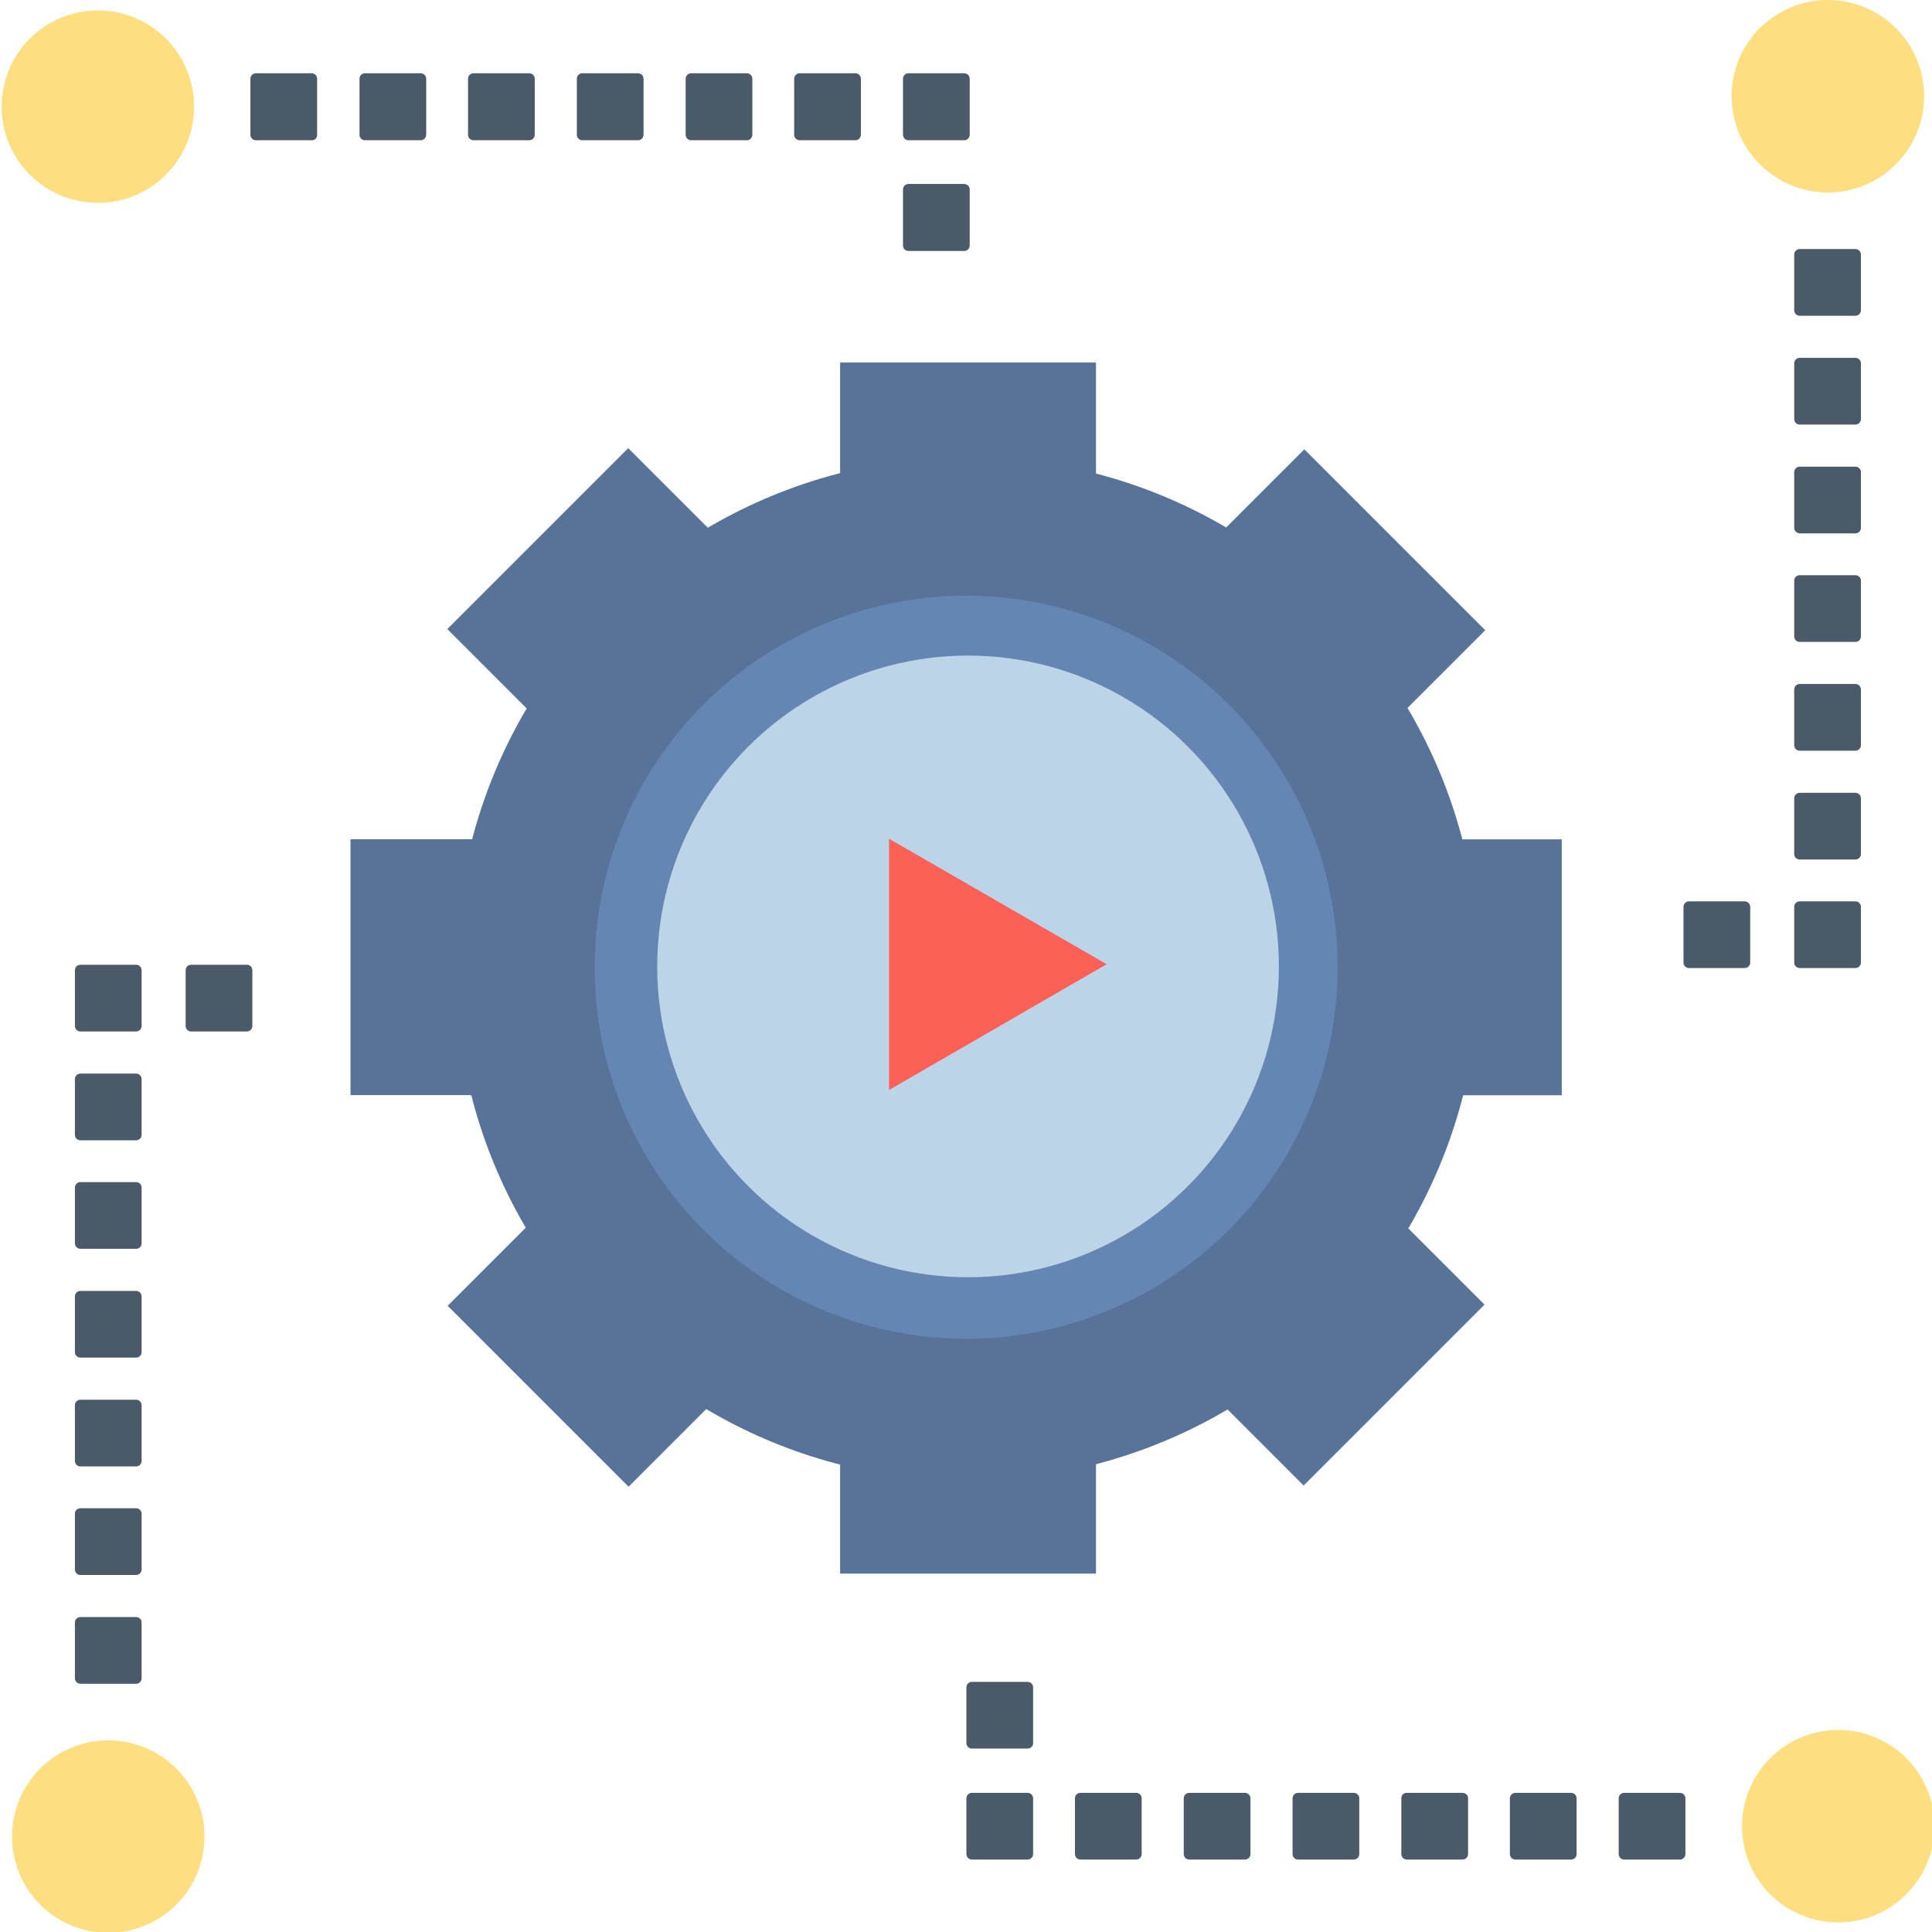 <?xml version="1.0" encoding="utf-8"?>
<!-- Generator: Adobe Illustrator 23.0.2, SVG Export Plug-In . SVG Version: 6.00 Build 0)  -->
<svg version="1.1" id="Layer_1" xmlns="http://www.w3.org/2000/svg" xmlns:xlink="http://www.w3.org/1999/xlink" x="0px" y="0px"
	 viewBox="0 0 706.7 706.7" style="enable-background:new 0 0 706.7 706.7;" xml:space="preserve">
<style type="text/css">
	.st0{fill:#587399;}
	.st1{fill:#6586B2;}
	.st2{fill:#BCD4E8;}
	.st3{fill:#FC6056;}
	.st4{fill:#FEDE80;}
	.st5{fill:#4B5A68;}
</style>
<g>
	<g>
		<rect x="307.3" y="132.6" class="st0" width="93.6" height="58.4"/>
		<rect x="307.3" y="517.2" class="st0" width="93.6" height="58.4"/>
		
			<rect x="495.3" y="324.6" transform="matrix(-1.836970e-16 1 -1 -1.836970e-16 895.878 -188.276)" class="st0" width="93.6" height="58.4"/>
		
			<rect x="110.6" y="324.6" transform="matrix(-1.836970e-16 1 -1 -1.836970e-16 511.211 196.391)" class="st0" width="93.6" height="58.4"/>
		
			<rect x="170.6" y="188.5" transform="matrix(0.707 -0.707 0.707 0.707 -90.263 217.442)" class="st0" width="93.6" height="58.4"/>
		
			<rect x="442.6" y="460.5" transform="matrix(0.707 -0.707 0.707 0.707 -202.929 489.442)" class="st0" width="93.6" height="58.4"/>
		
			<rect x="170.8" y="460.9" transform="matrix(-0.707 -0.707 0.707 -0.707 24.826 990.43)" class="st0" width="93.6" height="58.4"/>
		
			<rect x="442.8" y="188.9" transform="matrix(-0.707 -0.707 0.707 -0.707 681.493 718.43)" class="st0" width="93.6" height="58.4"/>
		<circle class="st0" cx="353.8" cy="354.4" r="187.2"/>
		<circle class="st1" cx="353.4" cy="353.8" r="135.9"/>
		<circle class="st2" cx="354.1" cy="353.5" r="113.7"/>
		<polygon class="st3" points="404.8,352.7 325.2,306.8 325.2,398.7 		"/>
	</g>
	<g>
		<circle class="st4" cx="35.8" cy="39" r="35.2"/>
		<path class="st5" d="M114.1,51.3H93.6c-1.1,0-2-0.9-2-2V28.8c0-1.1,0.9-2,2-2h20.4c1.1,0,2,0.9,2,2v20.4
			C116.1,50.4,115.2,51.3,114.1,51.3z"/>
		<path class="st5" d="M153.9,51.3h-20.4c-1.1,0-2-0.9-2-2V28.8c0-1.1,0.9-2,2-2h20.4c1.1,0,2,0.9,2,2v20.4
			C155.9,50.4,155,51.3,153.9,51.3z"/>
		<path class="st5" d="M193.6,51.3h-20.4c-1.1,0-2-0.9-2-2V28.8c0-1.1,0.9-2,2-2h20.4c1.1,0,2,0.9,2,2v20.4
			C195.6,50.4,194.7,51.3,193.6,51.3z"/>
		<path class="st5" d="M233.4,51.3H213c-1.1,0-2-0.9-2-2V28.8c0-1.1,0.9-2,2-2h20.4c1.1,0,2,0.9,2,2v20.4
			C235.4,50.4,234.5,51.3,233.4,51.3z"/>
		<path class="st5" d="M273.2,51.3h-20.4c-1.1,0-2-0.9-2-2V28.8c0-1.1,0.9-2,2-2h20.4c1.1,0,2,0.9,2,2v20.4
			C275.2,50.4,274.3,51.3,273.2,51.3z"/>
		<path class="st5" d="M312.9,51.3h-20.4c-1.1,0-2-0.9-2-2V28.8c0-1.1,0.9-2,2-2h20.4c1.1,0,2,0.9,2,2v20.4
			C314.9,50.4,314,51.3,312.9,51.3z"/>
		<path class="st5" d="M352.7,51.3h-20.4c-1.1,0-2-0.9-2-2V28.8c0-1.1,0.9-2,2-2h20.4c1.1,0,2,0.9,2,2v20.4
			C354.7,50.4,353.8,51.3,352.7,51.3z"/>
		<path class="st5" d="M352.7,91.8h-20.4c-1.1,0-2-0.9-2-2V69.3c0-1.1,0.9-2,2-2h20.4c1.1,0,2,0.9,2,2v20.4
			C354.7,90.9,353.8,91.8,352.7,91.8z"/>
	</g>
	<g>
		<circle class="st4" cx="39.6" cy="671.8" r="35.2"/>
		<path class="st5" d="M51.8,593.5v20.4c0,1.1-0.9,2-2,2H29.4c-1.1,0-2-0.9-2-2v-20.4c0-1.1,0.9-2,2-2h20.4
			C50.9,591.5,51.8,592.4,51.8,593.5z"/>
		<path class="st5" d="M51.8,553.7v20.4c0,1.1-0.9,2-2,2H29.4c-1.1,0-2-0.9-2-2v-20.4c0-1.1,0.9-2,2-2h20.4
			C50.9,551.7,51.8,552.6,51.8,553.7z"/>
		<path class="st5" d="M51.8,514v20.4c0,1.1-0.9,2-2,2H29.4c-1.1,0-2-0.9-2-2V514c0-1.1,0.9-2,2-2h20.4
			C50.9,512,51.8,512.9,51.8,514z"/>
		<path class="st5" d="M51.8,474.2v20.4c0,1.1-0.9,2-2,2H29.4c-1.1,0-2-0.9-2-2v-20.4c0-1.1,0.9-2,2-2h20.4
			C50.9,472.2,51.8,473.1,51.8,474.2z"/>
		<path class="st5" d="M51.8,434.4v20.4c0,1.1-0.9,2-2,2H29.4c-1.1,0-2-0.9-2-2v-20.4c0-1.1,0.9-2,2-2h20.4
			C50.9,432.4,51.8,433.3,51.8,434.4z"/>
		<path class="st5" d="M51.8,394.7v20.4c0,1.1-0.9,2-2,2H29.4c-1.1,0-2-0.9-2-2v-20.4c0-1.1,0.9-2,2-2h20.4
			C50.9,392.7,51.8,393.6,51.8,394.7z"/>
		<path class="st5" d="M51.8,354.9v20.4c0,1.1-0.9,2-2,2H29.4c-1.1,0-2-0.9-2-2v-20.4c0-1.1,0.9-2,2-2h20.4
			C50.9,352.9,51.8,353.8,51.8,354.9z"/>
		<path class="st5" d="M92.3,354.9v20.4c0,1.1-0.9,2-2,2H69.9c-1.1,0-2-0.9-2-2v-20.4c0-1.1,0.9-2,2-2h20.4
			C91.5,352.9,92.3,353.8,92.3,354.9z"/>
	</g>
	<g>
		<circle class="st4" cx="672.4" cy="668" r="35.2"/>
		<path class="st5" d="M594.1,655.8h20.4c1.1,0,2,0.9,2,2v20.4c0,1.1-0.9,2-2,2h-20.4c-1.1,0-2-0.9-2-2v-20.4
			C592.1,656.7,593,655.8,594.1,655.8z"/>
		<path class="st5" d="M554.3,655.8h20.4c1.1,0,2,0.9,2,2v20.4c0,1.1-0.9,2-2,2h-20.4c-1.1,0-2-0.9-2-2v-20.4
			C552.3,656.7,553.2,655.8,554.3,655.8z"/>
		<path class="st5" d="M514.5,655.8H535c1.1,0,2,0.9,2,2v20.4c0,1.1-0.9,2-2,2h-20.4c-1.1,0-2-0.9-2-2v-20.4
			C512.5,656.7,513.4,655.8,514.5,655.8z"/>
		<path class="st5" d="M474.8,655.8h20.4c1.1,0,2,0.9,2,2v20.4c0,1.1-0.9,2-2,2h-20.4c-1.1,0-2-0.9-2-2v-20.4
			C472.8,656.7,473.7,655.8,474.8,655.8z"/>
		<path class="st5" d="M435,655.8h20.4c1.1,0,2,0.9,2,2v20.4c0,1.1-0.9,2-2,2H435c-1.1,0-2-0.9-2-2v-20.4
			C433,656.7,433.9,655.8,435,655.8z"/>
		<path class="st5" d="M395.2,655.8h20.4c1.1,0,2,0.9,2,2v20.4c0,1.1-0.9,2-2,2h-20.4c-1.1,0-2-0.9-2-2v-20.4
			C393.2,656.7,394.1,655.8,395.2,655.8z"/>
		<path class="st5" d="M355.5,655.8h20.4c1.1,0,2,0.9,2,2v20.4c0,1.1-0.9,2-2,2h-20.4c-1.1,0-2-0.9-2-2v-20.4
			C353.5,656.7,354.4,655.8,355.5,655.8z"/>
		<path class="st5" d="M355.5,615.2h20.4c1.1,0,2,0.9,2,2v20.4c0,1.1-0.9,2-2,2h-20.4c-1.1,0-2-0.9-2-2v-20.4
			C353.5,616.1,354.4,615.2,355.5,615.2z"/>
	</g>
	<g>
		<circle class="st4" cx="668.6" cy="35.2" r="35.2"/>
		<path class="st5" d="M656.3,113.5V93.1c0-1.1,0.9-2,2-2h20.4c1.1,0,2,0.9,2,2v20.4c0,1.1-0.9,2-2,2h-20.4
			C657.2,115.5,656.3,114.6,656.3,113.5z"/>
		<path class="st5" d="M656.3,153.3v-20.4c0-1.1,0.9-2,2-2h20.4c1.1,0,2,0.9,2,2v20.4c0,1.1-0.9,2-2,2h-20.4
			C657.2,155.3,656.3,154.4,656.3,153.3z"/>
		<path class="st5" d="M656.3,193.1v-20.4c0-1.1,0.9-2,2-2h20.4c1.1,0,2,0.9,2,2v20.4c0,1.1-0.9,2-2,2h-20.4
			C657.2,195,656.3,194.2,656.3,193.1z"/>
		<path class="st5" d="M656.3,232.8v-20.4c0-1.1,0.9-2,2-2h20.4c1.1,0,2,0.9,2,2v20.4c0,1.1-0.9,2-2,2h-20.4
			C657.2,234.8,656.3,233.9,656.3,232.8z"/>
		<path class="st5" d="M656.3,272.6v-20.4c0-1.1,0.9-2,2-2h20.4c1.1,0,2,0.9,2,2v20.4c0,1.1-0.9,2-2,2h-20.4
			C657.2,274.6,656.3,273.7,656.3,272.6z"/>
		<path class="st5" d="M656.3,312.4v-20.4c0-1.1,0.9-2,2-2h20.4c1.1,0,2,0.9,2,2v20.4c0,1.1-0.9,2-2,2h-20.4
			C657.2,314.4,656.3,313.5,656.3,312.4z"/>
		<path class="st5" d="M656.3,352.1v-20.4c0-1.1,0.9-2,2-2h20.4c1.1,0,2,0.9,2,2v20.4c0,1.1-0.9,2-2,2h-20.4
			C657.2,354.1,656.3,353.2,656.3,352.1z"/>
		<path class="st5" d="M615.8,352.1v-20.4c0-1.1,0.9-2,2-2h20.4c1.1,0,2,0.9,2,2v20.4c0,1.1-0.9,2-2,2h-20.4
			C616.7,354.1,615.8,353.2,615.8,352.1z"/>
	</g>
</g>
</svg>
